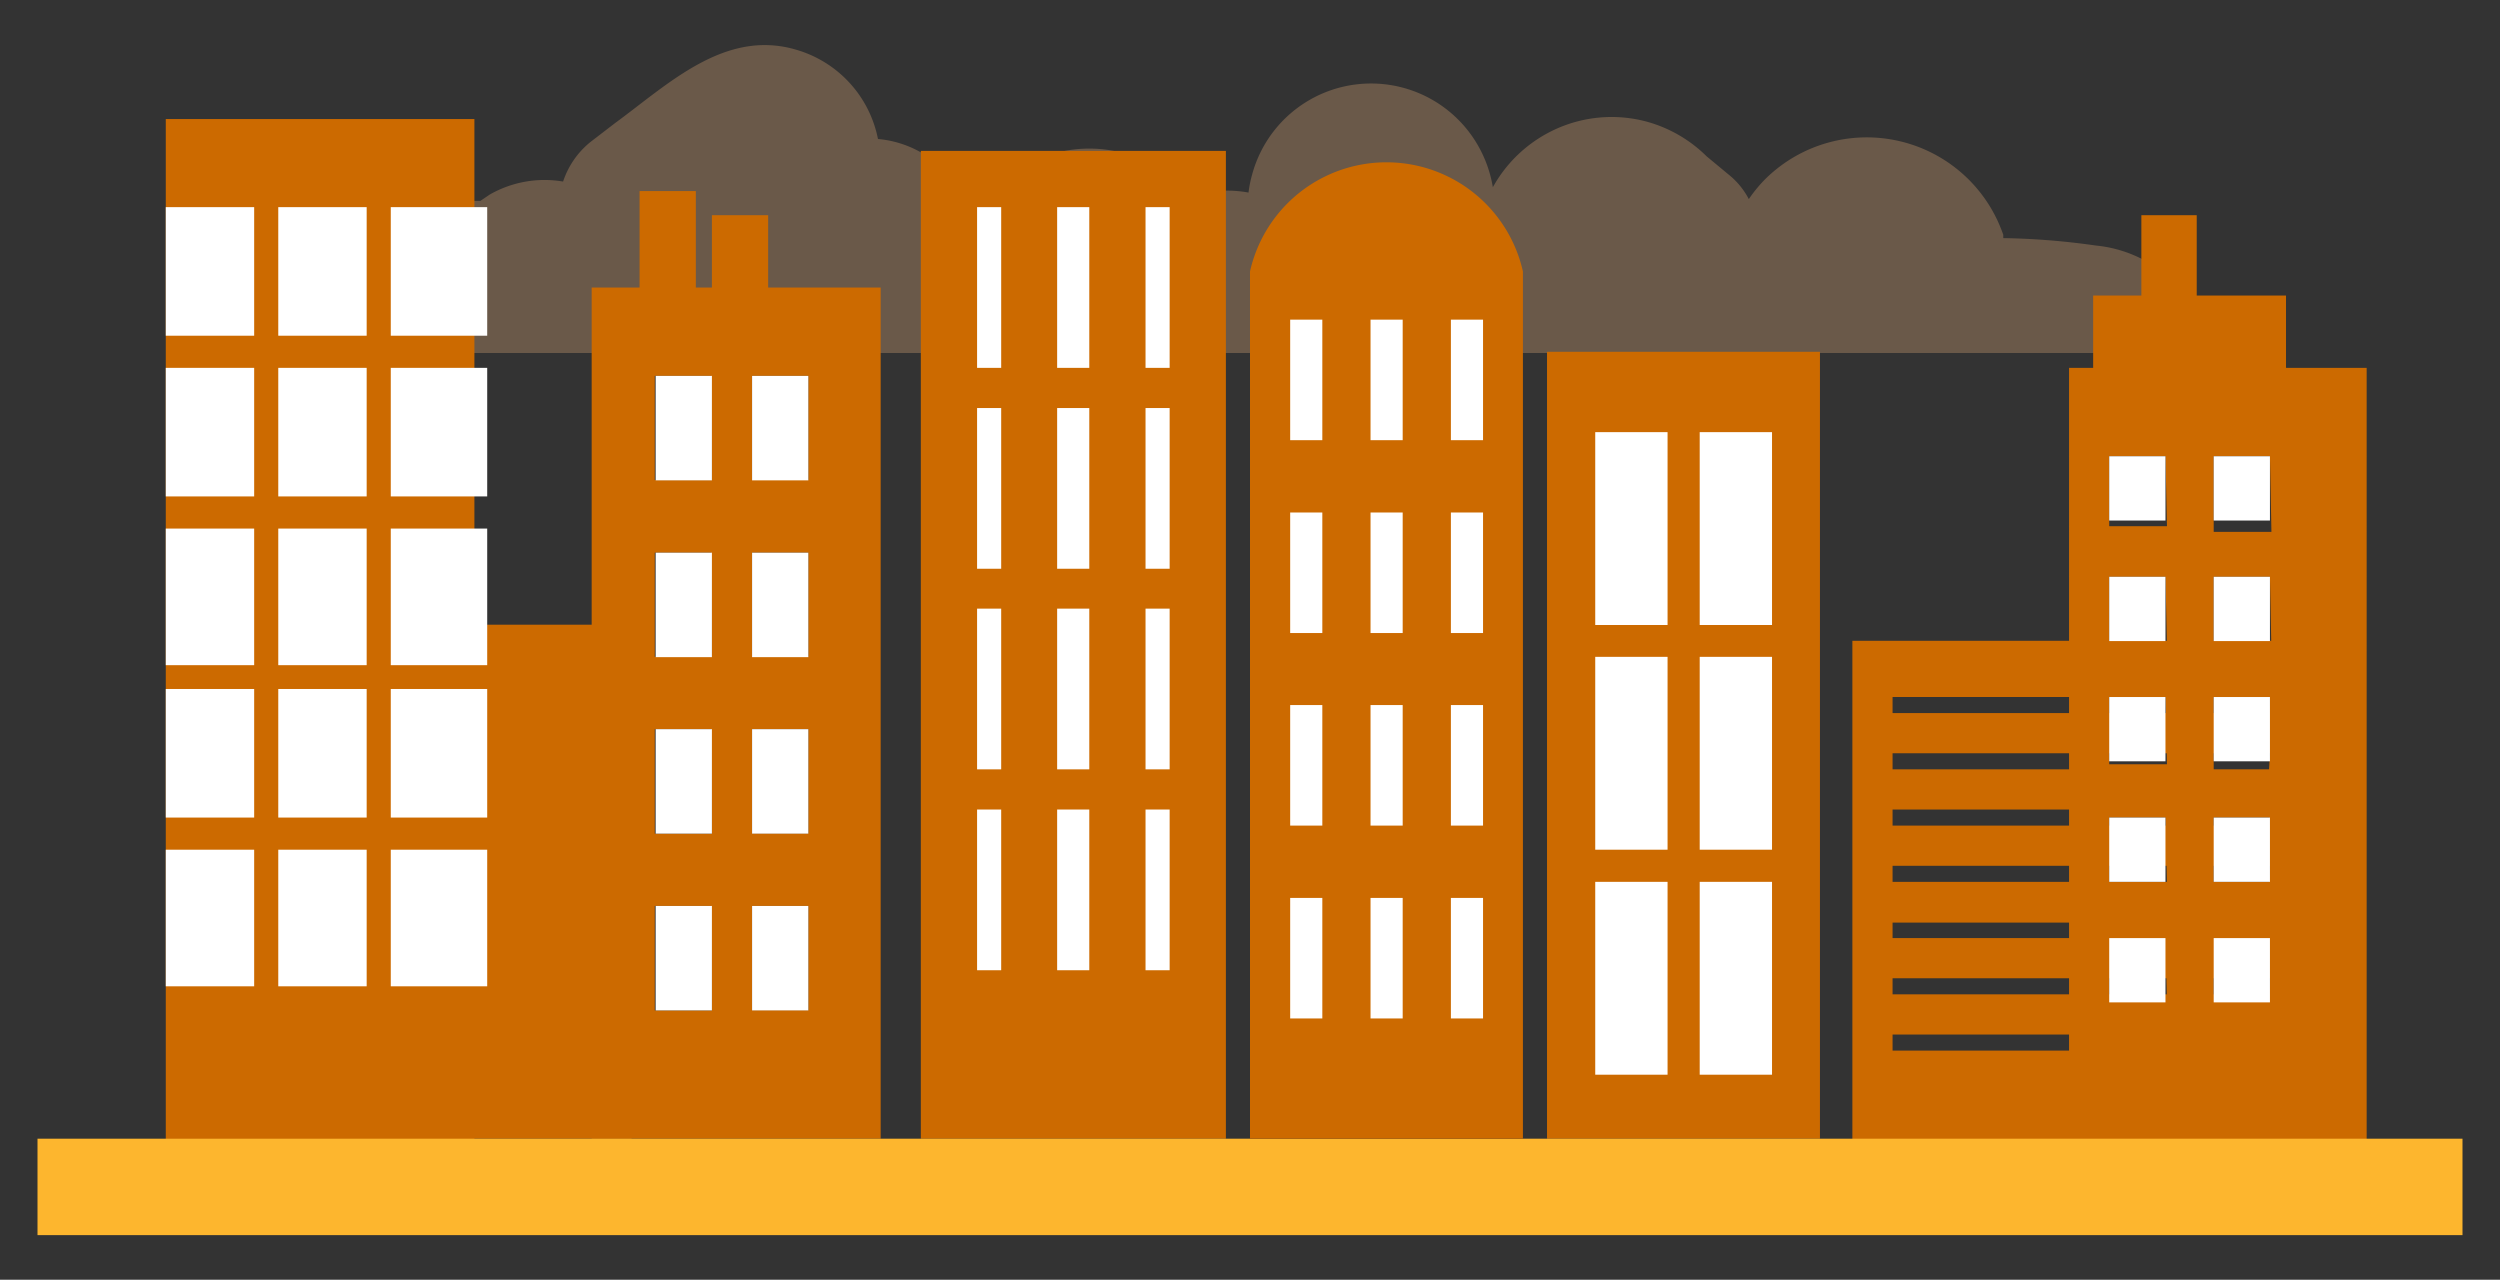 <svg id="Camada_1" data-name="Camada 1" xmlns="http://www.w3.org/2000/svg" viewBox="0 0 84 43"><rect x="0" y="0" width="84" height="43" fill="#333333" stroke="none"/><defs><style>.cls-1{fill:#bd916a;opacity:0.4;}.cls-2{fill:#cc6a00;}.cls-3{fill:#fff;}.cls-4{fill:#fdb62e;}</style></defs><title>icones-adm</title><path class="cls-1" d="M10.55,11.86v0H73.82a1.82,1.82,0,0,0-.16-1.61,4.31,4.31,0,0,0-3.24-2A24.51,24.51,0,0,0,67.31,8l0-.11a4.85,4.85,0,0,0-8-1.87,4.78,4.78,0,0,0-.55.67,2.58,2.58,0,0,0-.6-.76l-.82-.68a4.58,4.58,0,0,0-2-1.16,4.53,4.53,0,0,0-2.38,0,4.58,4.58,0,0,0-2.8,2.2,4.2,4.2,0,0,0-.51-1.42,4.14,4.14,0,0,0-7.58,1,4,4,0,0,0-.12.6A4,4,0,0,0,40,6.6c-.09-.11-.19-.22-.29-.32a4.4,4.4,0,0,0-6.22,0,4.24,4.24,0,0,0-.42.51l-.64,0a3.32,3.32,0,0,0-.21-.43,3.55,3.55,0,0,0-2.72-1.69,3.91,3.91,0,0,0-2.75-3c-2.4-.71-4.31,1.17-6.09,2.47h0l-.82.63a2.86,2.86,0,0,0-.92,1.33,3.71,3.71,0,0,0-2.47.44l-.31.21h-.33a8.66,8.66,0,0,0-2.75.79,3.77,3.77,0,0,0-2.52,4.12C10.56,11.72,10.55,11.79,10.55,11.86Z"/><rect class="cls-2" x="51.98" y="11.82" width="9.17" height="26.44"/><rect class="cls-3" x="53.6" y="14.52" width="2.43" height="6.48"/><rect class="cls-3" x="57.11" y="14.52" width="2.43" height="6.48"/><rect class="cls-3" x="53.6" y="22.07" width="2.43" height="6.48"/><rect class="cls-3" x="57.11" y="22.07" width="2.43" height="6.48"/><rect class="cls-3" x="53.6" y="29.63" width="2.43" height="6.48"/><rect class="cls-3" x="57.11" y="29.63" width="2.43" height="6.48"/><rect class="cls-2" x="11.78" y="20.99" width="9.44" height="17.27"/><rect class="cls-2" x="5.57" y="4" width="10.37" height="34.27"/><rect class="cls-3" x="5.57" y="6.96" width="2.97" height="4.32"/><rect class="cls-3" x="9.35" y="6.96" width="2.97" height="4.32"/><rect class="cls-3" x="13.13" y="6.96" width="3.24" height="4.32"/><rect class="cls-3" x="5.57" y="12.36" width="2.97" height="4.32"/><rect class="cls-3" x="9.35" y="12.36" width="2.97" height="4.32"/><rect class="cls-3" x="13.13" y="12.36" width="3.24" height="4.32"/><rect class="cls-3" x="5.57" y="17.76" width="2.97" height="4.59"/><rect class="cls-3" x="9.35" y="17.76" width="2.97" height="4.59"/><rect class="cls-3" x="13.13" y="17.76" width="3.24" height="4.59"/><rect class="cls-3" x="5.57" y="23.15" width="2.97" height="4.32"/><rect class="cls-3" x="9.35" y="23.15" width="2.97" height="4.32"/><rect class="cls-3" x="13.13" y="23.15" width="3.24" height="4.32"/><rect class="cls-3" x="5.57" y="28.55" width="2.97" height="4.59"/><rect class="cls-3" x="9.35" y="28.55" width="2.97" height="4.59"/><rect class="cls-3" x="13.13" y="28.55" width="3.24" height="4.59"/><path class="cls-2" d="M25.81,9.66V7.23H23.92V9.66h-.54V6.42H21.49V9.66H19.88v28.6h9.71V9.66ZM23.92,33.95H22V30.44h1.89Zm0-5.94H22V24.5h1.89Zm0-5.94H22V18.57h1.89Zm0-5.94H22V12.63h1.89Zm3.24,17.81H25.27V30.44h1.89Zm0-5.94H25.27V24.5h1.89Zm0-5.94H25.27V18.57h1.89Zm0-5.94H25.27V12.63h1.89Z"/><rect class="cls-3" x="22.03" y="12.63" width="1.89" height="3.51"/><rect class="cls-3" x="25.27" y="12.63" width="1.89" height="3.51"/><rect class="cls-3" x="22.03" y="18.57" width="1.89" height="3.51"/><rect class="cls-3" x="25.27" y="18.57" width="1.89" height="3.51"/><rect class="cls-3" x="22.03" y="24.5" width="1.89" height="3.51"/><rect class="cls-3" x="25.27" y="24.5" width="1.89" height="3.51"/><rect class="cls-3" x="22.03" y="30.44" width="1.89" height="3.51"/><rect class="cls-3" x="25.27" y="30.44" width="1.89" height="3.51"/><path class="cls-2" d="M62.24,21.53v17H77.89v-17Zm14,2.43H63.59v-.54H76.27Zm0,1.89H63.59v-.54H76.27Zm0,1.89H63.59V27.2H76.27Zm0,1.89H63.59v-.54H76.27Zm0,1.89H63.59V31H76.27Zm0,1.89H63.59v-.54H76.27Zm0,1.89H63.59v-.54H76.27Z"/><rect class="cls-2" x="30.94" y="5.07" width="10.25" height="33.19"/><rect class="cls-3" x="32.83" y="6.96" width="0.81" height="5.4"/><rect class="cls-3" x="35.52" y="6.96" width="1.08" height="5.4"/><rect class="cls-3" x="38.49" y="6.96" width="0.81" height="5.4"/><rect class="cls-3" x="32.83" y="13.71" width="0.81" height="5.4"/><rect class="cls-3" x="35.52" y="13.71" width="1.08" height="5.4"/><rect class="cls-3" x="38.49" y="13.71" width="0.81" height="5.4"/><rect class="cls-3" x="32.83" y="20.45" width="0.81" height="5.4"/><rect class="cls-3" x="35.52" y="20.45" width="1.08" height="5.4"/><rect class="cls-3" x="38.49" y="20.45" width="0.81" height="5.4"/><rect class="cls-3" x="32.83" y="27.2" width="0.81" height="5.4"/><rect class="cls-3" x="35.52" y="27.2" width="1.08" height="5.4"/><rect class="cls-3" x="38.49" y="27.2" width="0.81" height="5.4"/><path class="cls-2" d="M76.81,12.36V9.93h-3V7.23H71.95v2.7H70.33v2.43h-.81V38.53h10V12.36Zm-4,21.32H70.87V31.52h1.89Zm0-4H70.87V27.47h1.89Zm0-4H70.87V23.42h1.89Zm0-4H70.87V19.38h1.89Zm0-4H70.87V15.33h1.89Zm3.51,16.19H74.38V31.52h1.89Zm0-4H74.38V27.47h1.89Zm0-4H74.38V23.42h1.89Zm0-4H74.38V19.38h1.89Zm0-4H74.38V15.33h1.89Z"/><rect class="cls-3" x="70.87" y="15.33" width="1.89" height="2.16"/><rect class="cls-3" x="74.38" y="15.33" width="1.89" height="2.16"/><rect class="cls-3" x="70.87" y="19.38" width="1.89" height="2.16"/><rect class="cls-3" x="74.38" y="19.38" width="1.89" height="2.16"/><rect class="cls-3" x="70.87" y="23.42" width="1.89" height="2.16"/><rect class="cls-3" x="74.38" y="23.42" width="1.89" height="2.16"/><rect class="cls-3" x="70.87" y="27.47" width="1.89" height="2.16"/><rect class="cls-3" x="74.38" y="27.47" width="1.89" height="2.16"/><rect class="cls-3" x="70.87" y="31.52" width="1.89" height="2.16"/><rect class="cls-3" x="74.38" y="31.52" width="1.89" height="2.16"/><rect class="cls-4" x="1.26" y="38.26" width="81.48" height="3.24"/><path class="cls-2" d="M51.17,9.12a4.7,4.7,0,0,0-9.17,0V38.26h9.17Z"/><rect class="cls-3" x="43.35" y="10.74" width="1.08" height="4.05"/><rect class="cls-3" x="46.05" y="10.74" width="1.08" height="4.05"/><rect class="cls-3" x="48.75" y="10.74" width="1.08" height="4.05"/><rect class="cls-3" x="43.35" y="17.22" width="1.08" height="4.05"/><rect class="cls-3" x="46.05" y="17.22" width="1.08" height="4.05"/><rect class="cls-3" x="48.75" y="17.22" width="1.08" height="4.05"/><rect class="cls-3" x="43.35" y="23.69" width="1.08" height="4.05"/><rect class="cls-3" x="46.05" y="23.69" width="1.08" height="4.05"/><rect class="cls-3" x="48.75" y="23.69" width="1.08" height="4.05"/><rect class="cls-3" x="43.35" y="30.17" width="1.08" height="4.05"/><rect class="cls-3" x="46.05" y="30.17" width="1.08" height="4.05"/><rect class="cls-3" x="48.75" y="30.17" width="1.08" height="4.05"/></svg>